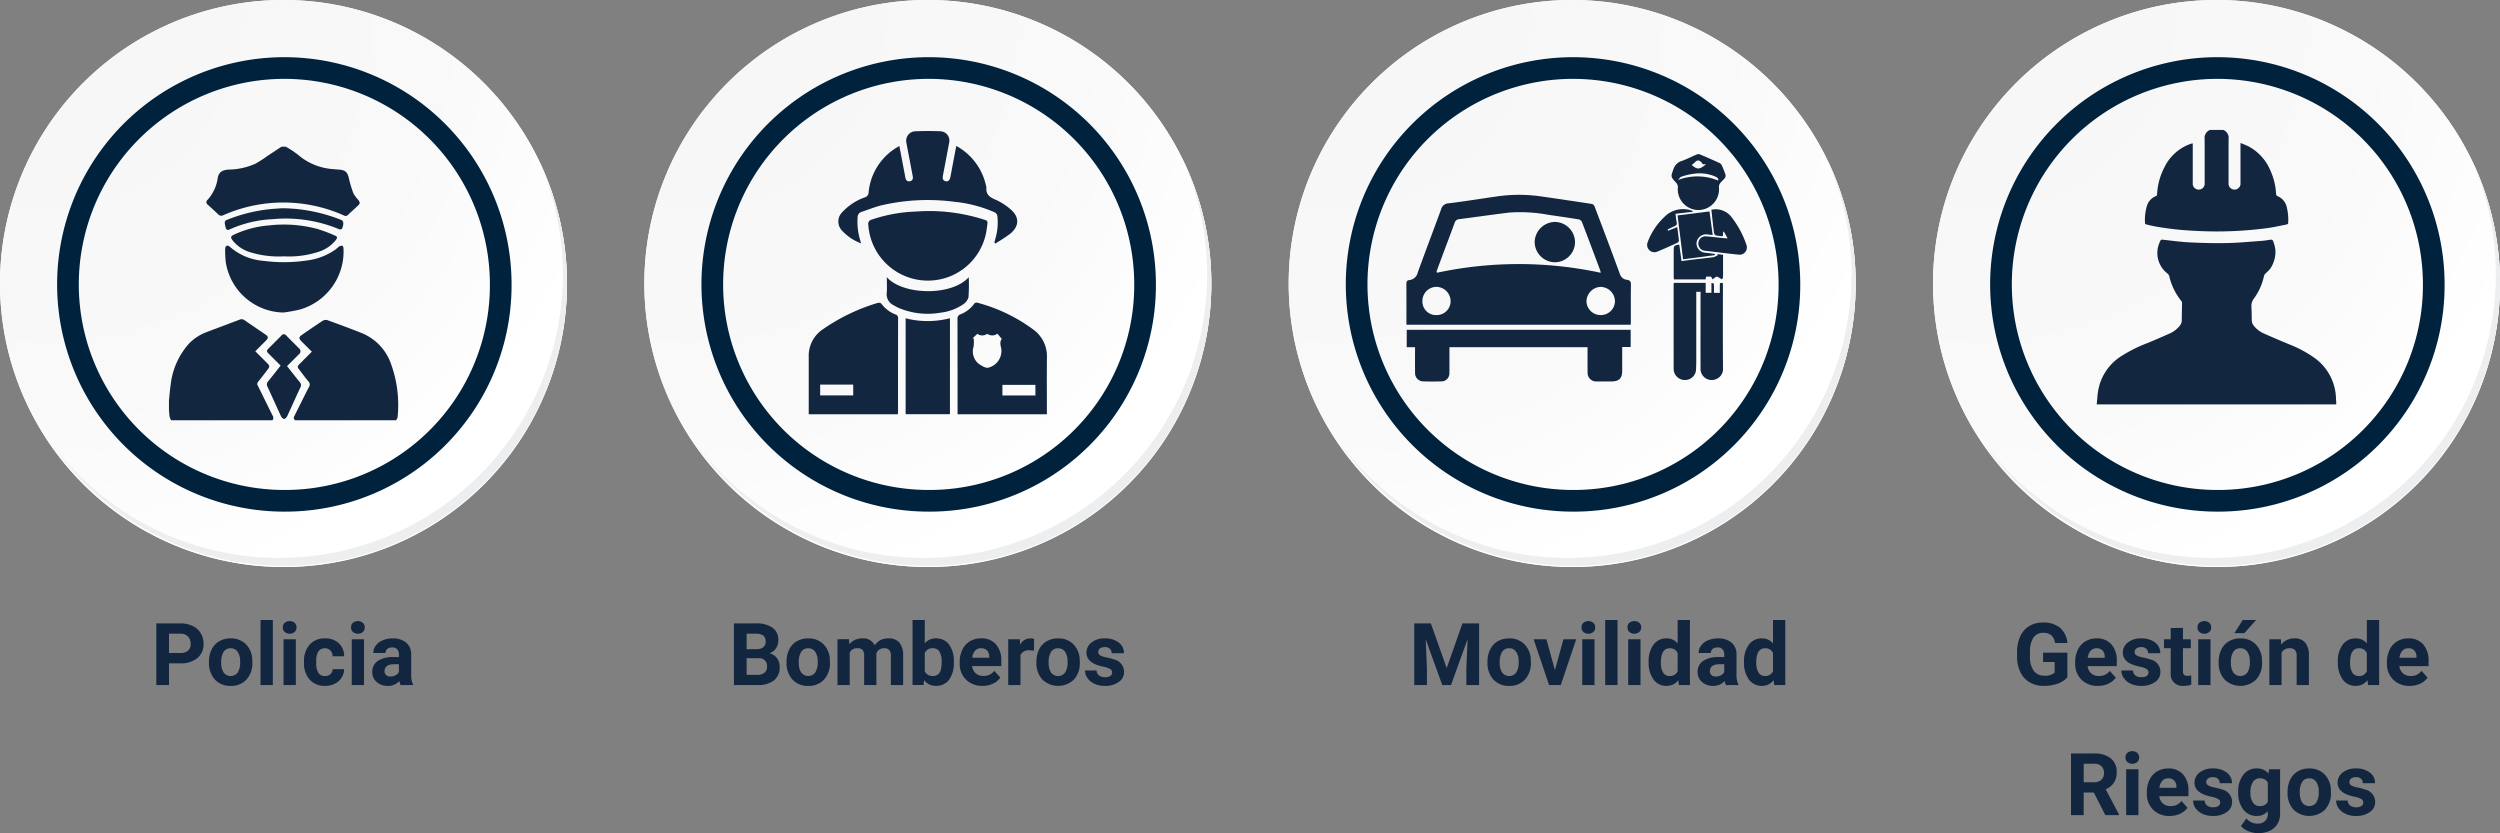 <svg xmlns="http://www.w3.org/2000/svg" xmlns:xlink="http://www.w3.org/1999/xlink" width="461.331" height="153.741" viewBox="0 0 461.331 153.741">
  <rect x="0" y="0" width="461.331" height="153.741" fill="#808080" stroke="none"/>
  <defs>
    <radialGradient id="radial-gradient" cx="0.076" cy="0.019" r="1.465" gradientTransform="translate(0.001)" gradientUnits="objectBoundingBox">
      <stop offset="0" stop-color="#f6f6f7"/>
      <stop offset="0.477" stop-color="#f9f9fa"/>
      <stop offset="0.715" stop-color="#fff"/>
    </radialGradient>
  </defs>
  <g id="Grupo_88468" data-name="Grupo 88468" transform="translate(-808.271 -8955.309)">
    <path id="Minimize_your_develo" data-name="Minimize your develo" d="M10,10.992V15H7.66V3.625H12.1a5.134,5.134,0,0,1,2.254.469,3.454,3.454,0,0,1,1.5,1.332,3.714,3.714,0,0,1,.523,1.965,3.266,3.266,0,0,1-1.145,2.637,4.767,4.767,0,0,1-3.168.965Zm0-1.9H12.1a2.059,2.059,0,0,0,1.418-.437A1.591,1.591,0,0,0,14,7.406a1.876,1.876,0,0,0-.492-1.352,1.839,1.839,0,0,0-1.359-.531H10Zm7.375,1.6a5.013,5.013,0,0,1,.484-2.242A3.546,3.546,0,0,1,19.257,6.93a4.069,4.069,0,0,1,2.113-.539,3.849,3.849,0,0,1,2.793,1.047,4.2,4.2,0,0,1,1.207,2.844l.016.578A4.418,4.418,0,0,1,24.3,13.98a3.775,3.775,0,0,1-2.914,1.176,3.793,3.793,0,0,1-2.918-1.172,4.5,4.5,0,0,1-1.09-3.187Zm2.258.16A3.16,3.16,0,0,0,20.09,12.7a1.628,1.628,0,0,0,2.578.008,3.457,3.457,0,0,0,.461-2.015,3.128,3.128,0,0,0-.461-1.831,1.5,1.5,0,0,0-1.3-.649,1.474,1.474,0,0,0-1.281.646A3.516,3.516,0,0,0,19.636,10.856ZM29.16,15H26.894V3H29.16ZM33.4,15H31.136V6.547H33.4ZM31,4.359a1.112,1.112,0,0,1,.34-.836,1.465,1.465,0,0,1,1.848,0,1.105,1.105,0,0,1,.344.836,1.108,1.108,0,0,1-.348.844,1.448,1.448,0,0,1-1.836,0A1.108,1.108,0,0,1,31,4.359Zm7.773,8.977a1.481,1.481,0,0,0,1.016-.344,1.2,1.2,0,0,0,.406-.914h2.117a2.9,2.9,0,0,1-.469,1.574,3.093,3.093,0,0,1-1.262,1.109,3.949,3.949,0,0,1-1.77.395A3.67,3.67,0,0,1,35.957,14,4.56,4.56,0,0,1,34.91,10.82v-.148a4.508,4.508,0,0,1,1.039-3.117A3.627,3.627,0,0,1,38.8,6.391a3.555,3.555,0,0,1,2.543.9,3.2,3.2,0,0,1,.973,2.4H40.2a1.551,1.551,0,0,0-.406-1.072,1.51,1.51,0,0,0-2.223.163,3.333,3.333,0,0,0-.4,1.866v.235a3.375,3.375,0,0,0,.4,1.878A1.377,1.377,0,0,0,38.777,13.336ZM45.988,15H43.722V6.547h2.266ZM43.59,4.359a1.112,1.112,0,0,1,.34-.836,1.465,1.465,0,0,1,1.848,0,1.105,1.105,0,0,1,.344.836,1.108,1.108,0,0,1-.348.844,1.448,1.448,0,0,1-1.836,0A1.108,1.108,0,0,1,43.59,4.359ZM52.746,15a2.507,2.507,0,0,1-.227-.758,2.732,2.732,0,0,1-2.133.914,3,3,0,0,1-2.059-.719,2.312,2.312,0,0,1-.816-1.812,2.389,2.389,0,0,1,1-2.062,4.915,4.915,0,0,1,2.879-.727h1.039V9.352a1.393,1.393,0,0,0-.3-.937,1.183,1.183,0,0,0-.949-.352,1.345,1.345,0,0,0-.895.273.929.929,0,0,0-.324.75H47.7a2.268,2.268,0,0,1,.453-1.359,3,3,0,0,1,1.281-.98,4.669,4.669,0,0,1,1.859-.355,3.689,3.689,0,0,1,2.48.785,2.747,2.747,0,0,1,.918,2.207v3.664a4.041,4.041,0,0,0,.336,1.82V15Zm-1.867-1.57a1.945,1.945,0,0,0,.922-.223,1.462,1.462,0,0,0,.625-.6V11.156h-.844q-1.7,0-1.8,1.172l-.008.133a.9.9,0,0,0,.3.7A1.153,1.153,0,0,0,50.879,13.43Z" transform="translate(829.457 9066.722)" fill="#12263f"/>
    <path id="Minimize_your_develo-2" data-name="Minimize your develo" d="M2.32,15V3.625H6.3a5.232,5.232,0,0,1,3.141.793,2.712,2.712,0,0,1,1.07,2.324,2.57,2.57,0,0,1-.43,1.473,2.482,2.482,0,0,1-1.2.934,2.4,2.4,0,0,1,1.379.883,2.61,2.61,0,0,1,.5,1.625,3,3,0,0,1-1.047,2.484A4.713,4.713,0,0,1,6.742,15Zm2.344-4.953v3.07H6.672a1.938,1.938,0,0,0,1.293-.395,1.353,1.353,0,0,0,.465-1.09,1.428,1.428,0,0,0-1.617-1.586Zm0-1.656H6.4q1.773-.031,1.773-1.414a1.307,1.307,0,0,0-.449-1.113A2.363,2.363,0,0,0,6.3,5.523H4.664Zm7.367,2.3a5.013,5.013,0,0,1,.484-2.242A3.546,3.546,0,0,1,13.91,6.93a4.069,4.069,0,0,1,2.113-.539,3.849,3.849,0,0,1,2.793,1.047,4.2,4.2,0,0,1,1.207,2.844l.016.578a4.418,4.418,0,0,1-1.086,3.121,3.775,3.775,0,0,1-2.914,1.176,3.793,3.793,0,0,1-2.918-1.172,4.5,4.5,0,0,1-1.09-3.187Zm2.258.16a3.16,3.16,0,0,0,.453,1.843,1.628,1.628,0,0,0,2.578.008,3.457,3.457,0,0,0,.461-2.015A3.128,3.128,0,0,0,17.32,8.86a1.5,1.5,0,0,0-1.3-.649,1.474,1.474,0,0,0-1.281.646A3.516,3.516,0,0,0,14.289,10.856Zm9.258-4.309.07.945a2.971,2.971,0,0,1,2.43-1.1A2.255,2.255,0,0,1,28.289,7.68a2.9,2.9,0,0,1,2.539-1.289,2.521,2.521,0,0,1,2.047.8,3.681,3.681,0,0,1,.672,2.41V15H31.281V9.6A1.616,1.616,0,0,0,31,8.544a1.245,1.245,0,0,0-.992-.333,1.409,1.409,0,0,0-1.406.971L28.609,15H26.351V9.6a1.6,1.6,0,0,0-.289-1.065,1.257,1.257,0,0,0-.984-.329,1.463,1.463,0,0,0-1.391.8V15H21.429V6.547Zm19.352,4.3a5.119,5.119,0,0,1-.867,3.168,2.872,2.872,0,0,1-2.422,1.137,2.639,2.639,0,0,1-2.2-1.055l-.1.9H35.281V3h2.258V7.3a2.571,2.571,0,0,1,2.055-.914,2.9,2.9,0,0,1,2.426,1.137,5.126,5.126,0,0,1,.879,3.2Zm-2.258-.172A3.381,3.381,0,0,0,40.234,8.8a1.372,1.372,0,0,0-1.211-.592,1.489,1.489,0,0,0-1.484.885v3.346a1.509,1.509,0,0,0,1.5.893,1.4,1.4,0,0,0,1.438-1.081A5.6,5.6,0,0,0,40.64,10.679Zm7.539,4.477a4.15,4.15,0,0,1-3.027-1.141,4.054,4.054,0,0,1-1.168-3.039v-.219a5.106,5.106,0,0,1,.492-2.277,3.612,3.612,0,0,1,1.395-1.547,3.914,3.914,0,0,1,2.059-.543,3.508,3.508,0,0,1,2.73,1.094,4.444,4.444,0,0,1,1,3.1v.922H46.273a2.1,2.1,0,0,0,.66,1.328,2,2,0,0,0,1.395.5,2.437,2.437,0,0,0,2.039-.945l1.109,1.242A3.389,3.389,0,0,1,50.1,14.754,4.511,4.511,0,0,1,48.179,15.156Zm-.258-6.945a1.411,1.411,0,0,0-1.09.455,2.357,2.357,0,0,0-.535,1.3h3.141V9.788a1.681,1.681,0,0,0-.406-1.165A1.456,1.456,0,0,0,47.922,8.211Zm9.766.453a6.134,6.134,0,0,0-.812-.062,1.654,1.654,0,0,0-1.68.867V15H52.937V6.547H55.07l.063,1.008a2.092,2.092,0,0,1,1.883-1.164,2.366,2.366,0,0,1,.7.1ZM58.14,10.7a5.013,5.013,0,0,1,.484-2.242A3.546,3.546,0,0,1,60.019,6.93a4.069,4.069,0,0,1,2.113-.539,3.849,3.849,0,0,1,2.793,1.047,4.2,4.2,0,0,1,1.207,2.844l.016.578a4.418,4.418,0,0,1-1.086,3.121,4.209,4.209,0,0,1-5.832,0A4.5,4.5,0,0,1,58.14,10.8Zm2.258.16a3.16,3.16,0,0,0,.453,1.843,1.628,1.628,0,0,0,2.578.008,3.457,3.457,0,0,0,.461-2.015,3.128,3.128,0,0,0-.461-1.831,1.5,1.5,0,0,0-1.3-.649,1.474,1.474,0,0,0-1.281.646A3.516,3.516,0,0,0,60.4,10.856Zm11.719,1.808a.727.727,0,0,0-.41-.652,4.659,4.659,0,0,0-1.316-.426q-3.016-.633-3.016-2.562a2.323,2.323,0,0,1,.934-1.879,3.766,3.766,0,0,1,2.441-.754,4.053,4.053,0,0,1,2.574.758,2.388,2.388,0,0,1,.965,1.969H72.031a1.092,1.092,0,0,0-.312-.8A1.322,1.322,0,0,0,70.742,8a1.351,1.351,0,0,0-.883.258.814.814,0,0,0-.312.656.7.7,0,0,0,.355.605,3.657,3.657,0,0,0,1.2.4,9.8,9.8,0,0,1,1.422.379,2.336,2.336,0,0,1,1.789,2.273,2.2,2.2,0,0,1-.992,1.871,4.28,4.28,0,0,1-2.562.715,4.47,4.47,0,0,1-1.887-.379,3.166,3.166,0,0,1-1.293-1.039,2.414,2.414,0,0,1-.469-1.426H69.25a1.179,1.179,0,0,0,.445.922,1.766,1.766,0,0,0,1.109.32,1.635,1.635,0,0,0,.98-.246A.766.766,0,0,0,72.117,12.664Z" transform="translate(941.384 9066.722)" fill="#12263f"/>
    <path id="Minimize_your_develo-3" data-name="Minimize your develo" d="M7,3.625l2.922,8.25,2.906-8.25H15.9V15H13.55V11.891l.234-5.367L10.715,15H9.105L6.043,6.531l.234,5.359V15H3.933V3.625ZM17.449,10.7a5.013,5.013,0,0,1,.484-2.242A3.546,3.546,0,0,1,19.328,6.93a4.069,4.069,0,0,1,2.113-.539,3.849,3.849,0,0,1,2.793,1.047,4.2,4.2,0,0,1,1.207,2.844l.016.578a4.418,4.418,0,0,1-1.086,3.121,3.775,3.775,0,0,1-2.914,1.176,3.793,3.793,0,0,1-2.918-1.172,4.5,4.5,0,0,1-1.09-3.187Zm2.258.16A3.16,3.16,0,0,0,20.16,12.7a1.628,1.628,0,0,0,2.578.008,3.457,3.457,0,0,0,.461-2.015,3.128,3.128,0,0,0-.461-1.831,1.5,1.5,0,0,0-1.3-.649,1.474,1.474,0,0,0-1.281.646A3.516,3.516,0,0,0,19.707,10.856Zm10.188,1.387,1.57-5.7h2.359L30.972,15H28.816L25.965,6.547h2.359ZM37.2,15H34.933V6.547H37.2ZM34.8,4.359a1.112,1.112,0,0,1,.34-.836,1.465,1.465,0,0,1,1.848,0,1.105,1.105,0,0,1,.344.836,1.108,1.108,0,0,1-.348.844,1.448,1.448,0,0,1-1.836,0A1.108,1.108,0,0,1,34.8,4.359ZM41.441,15H39.175V3h2.266Zm4.242,0H43.418V6.547h2.266Zm-2.4-10.641a1.112,1.112,0,0,1,.34-.836,1.465,1.465,0,0,1,1.848,0,1.105,1.105,0,0,1,.344.836,1.108,1.108,0,0,1-.348.844,1.448,1.448,0,0,1-1.836,0A1.108,1.108,0,0,1,43.285,4.359Zm3.906,6.352a5.094,5.094,0,0,1,.887-3.148A2.877,2.877,0,0,1,50.5,6.391a2.589,2.589,0,0,1,2.039.922V3h2.266V15H52.769l-.109-.9a2.657,2.657,0,0,1-2.172,1.055,2.869,2.869,0,0,1-2.395-1.176A5.258,5.258,0,0,1,47.191,10.711Zm2.258.161a3.355,3.355,0,0,0,.414,1.829,1.348,1.348,0,0,0,1.2.636,1.51,1.51,0,0,0,1.477-.887V9.1a1.489,1.489,0,0,0-1.461-.887Q49.449,8.211,49.449,10.872ZM61.457,15a2.507,2.507,0,0,1-.227-.758,2.732,2.732,0,0,1-2.133.914,3,3,0,0,1-2.059-.719,2.312,2.312,0,0,1-.816-1.812,2.389,2.389,0,0,1,1-2.062A4.915,4.915,0,0,1,60.1,9.836h1.039V9.352a1.393,1.393,0,0,0-.3-.937,1.183,1.183,0,0,0-.949-.352,1.345,1.345,0,0,0-.895.273.929.929,0,0,0-.324.75H56.41a2.268,2.268,0,0,1,.453-1.359,3,3,0,0,1,1.281-.98A4.669,4.669,0,0,1,60,6.391a3.689,3.689,0,0,1,2.48.785A2.747,2.747,0,0,1,63.4,9.383v3.664a4.041,4.041,0,0,0,.336,1.82V15ZM59.59,13.43a1.945,1.945,0,0,0,.922-.223,1.462,1.462,0,0,0,.625-.6V11.156h-.844q-1.7,0-1.8,1.172l-.008.133a.9.9,0,0,0,.3.7A1.153,1.153,0,0,0,59.59,13.43Zm5.2-2.719a5.094,5.094,0,0,1,.887-3.148A2.877,2.877,0,0,1,68.1,6.391a2.589,2.589,0,0,1,2.039.922V3H72.4V15H70.363l-.109-.9a2.657,2.657,0,0,1-2.172,1.055,2.869,2.869,0,0,1-2.395-1.176A5.258,5.258,0,0,1,64.785,10.711Zm2.258.161a3.355,3.355,0,0,0,.414,1.829,1.348,1.348,0,0,0,1.2.636,1.51,1.51,0,0,0,1.477-.887V9.1a1.489,1.489,0,0,0-1.461-.887Q67.043,8.211,67.043,10.872Z" transform="translate(1065.311 9066.722)" fill="#12263f"/>
    <path id="Minimize_your_develo-4" data-name="Minimize your develo" d="M24.789,13.563A4.068,4.068,0,0,1,23,14.738a7.492,7.492,0,0,1-2.562.418,5.076,5.076,0,0,1-2.59-.645,4.3,4.3,0,0,1-1.719-1.871,6.585,6.585,0,0,1-.621-2.883V8.984a6.994,6.994,0,0,1,.574-2.949,4.248,4.248,0,0,1,1.656-1.906,4.771,4.771,0,0,1,2.535-.66,4.751,4.751,0,0,1,3.164.965,4.123,4.123,0,0,1,1.352,2.809H22.507a2.268,2.268,0,0,0-.691-1.43,2.208,2.208,0,0,0-1.473-.453,2.078,2.078,0,0,0-1.82.9A4.724,4.724,0,0,0,17.89,8.93v.727a4.5,4.5,0,0,0,.68,2.7,2.327,2.327,0,0,0,1.992.914,2.6,2.6,0,0,0,1.883-.562V10.75H20.312V9.023h4.477Zm5.641,1.594A4.15,4.15,0,0,1,27.4,14.016a4.054,4.054,0,0,1-1.168-3.039v-.219a5.106,5.106,0,0,1,.492-2.277,3.612,3.612,0,0,1,1.395-1.547,3.914,3.914,0,0,1,2.059-.543,3.508,3.508,0,0,1,2.73,1.094,4.444,4.444,0,0,1,1,3.1v.922H28.523a2.1,2.1,0,0,0,.66,1.328,2,2,0,0,0,1.395.5,2.437,2.437,0,0,0,2.039-.945l1.109,1.242a3.389,3.389,0,0,1-1.375,1.121A4.511,4.511,0,0,1,30.429,15.156Zm-.258-6.945a1.411,1.411,0,0,0-1.09.455,2.357,2.357,0,0,0-.535,1.3h3.141V9.788a1.681,1.681,0,0,0-.406-1.165A1.456,1.456,0,0,0,30.172,8.211Zm9.594,4.453a.727.727,0,0,0-.41-.652,4.659,4.659,0,0,0-1.316-.426q-3.016-.633-3.016-2.562a2.323,2.323,0,0,1,.934-1.879A3.766,3.766,0,0,1,38.4,6.391a4.053,4.053,0,0,1,2.574.758,2.388,2.388,0,0,1,.965,1.969H39.679a1.092,1.092,0,0,0-.312-.8A1.322,1.322,0,0,0,38.39,8a1.351,1.351,0,0,0-.883.258.814.814,0,0,0-.312.656.7.7,0,0,0,.355.605,3.657,3.657,0,0,0,1.2.4,9.8,9.8,0,0,1,1.422.379,2.336,2.336,0,0,1,1.789,2.273,2.2,2.2,0,0,1-.992,1.871,4.28,4.28,0,0,1-2.562.715,4.47,4.47,0,0,1-1.887-.379,3.166,3.166,0,0,1-1.293-1.039,2.414,2.414,0,0,1-.469-1.426H36.9a1.179,1.179,0,0,0,.445.922,1.766,1.766,0,0,0,1.109.32,1.635,1.635,0,0,0,.98-.246A.766.766,0,0,0,39.765,12.664Zm6.352-8.2V6.547h1.445V8.2H46.117v4.219a1.007,1.007,0,0,0,.18.672.9.9,0,0,0,.688.2,3.6,3.6,0,0,0,.664-.055v1.711a4.648,4.648,0,0,1-1.367.2,2.156,2.156,0,0,1-2.422-2.4V8.2H42.625V6.547h1.234V4.469ZM51.2,15H48.937V6.547H51.2ZM48.8,4.359a1.112,1.112,0,0,1,.34-.836,1.465,1.465,0,0,1,1.848,0,1.105,1.105,0,0,1,.344.836,1.108,1.108,0,0,1-.348.844,1.448,1.448,0,0,1-1.836,0A1.108,1.108,0,0,1,48.8,4.359ZM52.711,10.7a5.013,5.013,0,0,1,.484-2.242A3.546,3.546,0,0,1,54.59,6.93,4.069,4.069,0,0,1,56.7,6.391,3.849,3.849,0,0,1,59.5,7.438,4.2,4.2,0,0,1,60.7,10.281l.016.578a4.418,4.418,0,0,1-1.086,3.121,4.209,4.209,0,0,1-5.832,0,4.5,4.5,0,0,1-1.09-3.187Zm2.258.16a3.16,3.16,0,0,0,.453,1.843A1.628,1.628,0,0,0,58,12.706a3.457,3.457,0,0,0,.461-2.015A3.128,3.128,0,0,0,58,8.86a1.5,1.5,0,0,0-1.3-.649,1.474,1.474,0,0,0-1.281.646A3.516,3.516,0,0,0,54.968,10.856ZM57.148,3h2.461L57.445,5.422H55.609Zm7.039,3.547.07.977a2.951,2.951,0,0,1,2.43-1.133,2.453,2.453,0,0,1,2,.789,3.682,3.682,0,0,1,.672,2.359V15H67.1V9.581a1.47,1.47,0,0,0-.312-1.045,1.4,1.4,0,0,0-1.039-.325,1.553,1.553,0,0,0-1.43.814V15H62.062V6.547ZM74.7,10.711a5.094,5.094,0,0,1,.887-3.148,2.877,2.877,0,0,1,2.426-1.172,2.589,2.589,0,0,1,2.039.922V3H82.32V15H80.281l-.109-.9A2.657,2.657,0,0,1,78,15.156a2.869,2.869,0,0,1-2.395-1.176A5.258,5.258,0,0,1,74.7,10.711Zm2.258.161a3.355,3.355,0,0,0,.414,1.829,1.348,1.348,0,0,0,1.2.636,1.51,1.51,0,0,0,1.477-.887V9.1a1.489,1.489,0,0,0-1.461-.887Q76.961,8.211,76.961,10.872Zm11,4.285a4.15,4.15,0,0,1-3.027-1.141,4.054,4.054,0,0,1-1.168-3.039v-.219a5.106,5.106,0,0,1,.492-2.277,3.612,3.612,0,0,1,1.395-1.547,3.914,3.914,0,0,1,2.059-.543,3.508,3.508,0,0,1,2.73,1.094,4.444,4.444,0,0,1,1,3.1v.922H86.054a2.1,2.1,0,0,0,.66,1.328,2,2,0,0,0,1.395.5,2.437,2.437,0,0,0,2.039-.945l1.109,1.242a3.389,3.389,0,0,1-1.375,1.121A4.511,4.511,0,0,1,87.961,15.156ZM87.7,8.211a1.411,1.411,0,0,0-1.09.455,2.357,2.357,0,0,0-.535,1.3h3.141V9.788a1.681,1.681,0,0,0-.406-1.165A1.456,1.456,0,0,0,87.7,8.211ZM29.672,34.836H27.8V39H25.461V27.625h4.227a4.778,4.778,0,0,1,3.109.9,3.1,3.1,0,0,1,1.094,2.539,3.5,3.5,0,0,1-.5,1.941,3.437,3.437,0,0,1-1.527,1.238l2.461,4.648V39H31.8Zm-1.867-1.9h1.891a1.936,1.936,0,0,0,1.367-.449,1.606,1.606,0,0,0,.484-1.238,1.719,1.719,0,0,0-.457-1.266,1.9,1.9,0,0,0-1.4-.461H27.8ZM37.906,39H35.64V30.547h2.266Zm-2.4-10.641a1.112,1.112,0,0,1,.34-.836,1.465,1.465,0,0,1,1.848,0,1.193,1.193,0,0,1,0,1.68,1.448,1.448,0,0,1-1.836,0A1.108,1.108,0,0,1,35.507,28.359Zm8.148,10.8a4.15,4.15,0,0,1-3.027-1.141,4.054,4.054,0,0,1-1.168-3.039v-.219a5.106,5.106,0,0,1,.492-2.277,3.612,3.612,0,0,1,1.395-1.547,3.914,3.914,0,0,1,2.059-.543,3.508,3.508,0,0,1,2.73,1.094,4.444,4.444,0,0,1,1,3.1v.922H41.75a2.1,2.1,0,0,0,.66,1.328,2,2,0,0,0,1.395.5,2.437,2.437,0,0,0,2.039-.945l1.109,1.242a3.389,3.389,0,0,1-1.375,1.121A4.511,4.511,0,0,1,43.656,39.156ZM43.4,32.211a1.411,1.411,0,0,0-1.09.455,2.357,2.357,0,0,0-.535,1.3h3.141v-.181a1.681,1.681,0,0,0-.406-1.165A1.456,1.456,0,0,0,43.4,32.211Zm9.594,4.453a.727.727,0,0,0-.41-.652,4.659,4.659,0,0,0-1.316-.426q-3.016-.633-3.016-2.562a2.323,2.323,0,0,1,.934-1.879,3.766,3.766,0,0,1,2.441-.754,4.053,4.053,0,0,1,2.574.758,2.388,2.388,0,0,1,.965,1.969H52.906a1.092,1.092,0,0,0-.312-.8A1.322,1.322,0,0,0,51.617,32a1.351,1.351,0,0,0-.883.258.814.814,0,0,0-.312.656.7.7,0,0,0,.355.605,3.657,3.657,0,0,0,1.2.4A9.8,9.8,0,0,1,53.4,34.3a2.336,2.336,0,0,1,1.789,2.273,2.205,2.205,0,0,1-.992,1.871,4.28,4.28,0,0,1-2.562.715,4.47,4.47,0,0,1-1.887-.379,3.166,3.166,0,0,1-1.293-1.039,2.414,2.414,0,0,1-.469-1.426h2.141a1.179,1.179,0,0,0,.445.922,1.766,1.766,0,0,0,1.109.32,1.635,1.635,0,0,0,.98-.246A.766.766,0,0,0,52.992,36.664Zm3.32-1.953a4.954,4.954,0,0,1,.926-3.133,3,3,0,0,1,2.5-1.187,2.631,2.631,0,0,1,2.164.953l.094-.8h2.047v8.172a3.613,3.613,0,0,1-.5,1.93,3.236,3.236,0,0,1-1.418,1.25,4.985,4.985,0,0,1-2.141.43,4.635,4.635,0,0,1-1.812-.371A3.217,3.217,0,0,1,56.828,41l1-1.375a2.645,2.645,0,0,0,2.047.945,1.936,1.936,0,0,0,1.4-.48,1.8,1.8,0,0,0,.5-1.363v-.453a2.612,2.612,0,0,1-2.055.883,2.992,2.992,0,0,1-2.465-1.191,4.953,4.953,0,0,1-.941-3.16Zm2.258.161a3.1,3.1,0,0,0,.461,1.809,1.465,1.465,0,0,0,1.266.655,1.567,1.567,0,0,0,1.477-.777V32.988a1.563,1.563,0,0,0-1.461-.777,1.474,1.474,0,0,0-1.277.667A3.5,3.5,0,0,0,58.57,34.872Zm6.852-.176a5.013,5.013,0,0,1,.484-2.242A3.546,3.546,0,0,1,67.3,30.93a4.069,4.069,0,0,1,2.113-.539,3.849,3.849,0,0,1,2.793,1.047,4.2,4.2,0,0,1,1.207,2.844l.016.578a4.418,4.418,0,0,1-1.086,3.121,4.209,4.209,0,0,1-5.832,0,4.5,4.5,0,0,1-1.09-3.187Zm2.258.16a3.16,3.16,0,0,0,.453,1.843,1.628,1.628,0,0,0,2.578.008,3.457,3.457,0,0,0,.461-2.015,3.128,3.128,0,0,0-.461-1.831,1.5,1.5,0,0,0-1.3-.649,1.474,1.474,0,0,0-1.281.646A3.516,3.516,0,0,0,67.679,34.856ZM79.4,36.664a.727.727,0,0,0-.41-.652,4.659,4.659,0,0,0-1.316-.426q-3.016-.633-3.016-2.562a2.323,2.323,0,0,1,.934-1.879,3.766,3.766,0,0,1,2.441-.754,4.053,4.053,0,0,1,2.574.758,2.388,2.388,0,0,1,.965,1.969H79.312a1.092,1.092,0,0,0-.312-.8A1.322,1.322,0,0,0,78.023,32a1.351,1.351,0,0,0-.883.258.814.814,0,0,0-.312.656.7.7,0,0,0,.355.605,3.657,3.657,0,0,0,1.2.4A9.8,9.8,0,0,1,79.8,34.3a2.336,2.336,0,0,1,1.789,2.273,2.2,2.2,0,0,1-.992,1.871,4.28,4.28,0,0,1-2.562.715,4.47,4.47,0,0,1-1.887-.379,3.166,3.166,0,0,1-1.293-1.039,2.414,2.414,0,0,1-.469-1.426h2.141a1.179,1.179,0,0,0,.445.922,1.766,1.766,0,0,0,1.109.32,1.635,1.635,0,0,0,.98-.246A.766.766,0,0,0,79.4,36.664Z" transform="translate(1164.978 9066.722)" fill="#12263f"/>
    <g id="Grupo_87594" data-name="Grupo 87594" transform="translate(808.271 8955.309)">
      <g id="Grupo_18531" data-name="Grupo 18531" transform="translate(0 0)">
        <g id="Grupo_18423" data-name="Grupo 18423" transform="translate(0 0)">
          <g id="Grupo_18421" data-name="Grupo 18421">
            <g id="Grupo_18420" data-name="Grupo 18420">
              <g id="Grupo_18419" data-name="Grupo 18419">
                <path id="Trazado_40936" data-name="Trazado 40936" d="M299.247,2198.031a52.312,52.312,0,1,1-52.311-52.31A52.311,52.311,0,0,1,299.247,2198.031Z" transform="translate(-194.623 -2145.721)" fill="#fff"/>
              </g>
            </g>
          </g>
          <path id="Trazado_40937" data-name="Trazado 40937" d="M298.764,2197.505a52.311,52.311,0,1,0-52.311,52.313A52.1,52.1,0,0,0,298.764,2197.505Z" transform="translate(-194.14 -2145.195)" fill="url(#radial-gradient)"/>
          <path id="Trazado_40938" data-name="Trazado 40938" d="M282.128,2193.272A39.93,39.93,0,1,0,242.2,2233.2,39.781,39.781,0,0,0,282.128,2193.272Z" transform="translate(-189.728 -2140.787)" fill="none" stroke="#00223d" stroke-miterlimit="10" stroke-width="4"/>
          <g id="Grupo_18422" data-name="Grupo 18422" transform="translate(9.268 29.369)">
            <path id="Trazado_40939" data-name="Trazado 40939" d="M290.612,2164.488a52.318,52.318,0,0,1-90.067,52.1,52.152,52.152,0,0,0,90.067-52.1Z" transform="translate(-200.545 -2164.488)" fill="#eceef0"/>
          </g>
        </g>
      </g>
      <g id="OhjwJj.tif" transform="translate(-78.106 -508.931)">
        <g id="Grupo_87598" data-name="Grupo 87598" transform="translate(109.283 536)">
          <path id="Trazado_139373" data-name="Trazado 139373" d="M109.283,873.9c.1-.927.165-1.858.3-2.779a13.739,13.739,0,0,1,3.285-7.6,8.711,8.711,0,0,1,3.319-2.227c2.032-.78,4.076-1.527,6.108-2.307a.927.927,0,0,1,.959.11c1.265.88,2.545,1.738,3.815,2.609.587.4.6.649.09,1.164-.635.636-1.272,1.27-1.945,1.942.747.746,1.466,1.461,2.182,2.179.5.5.51.658.086,1.209-.57.741-1.127,1.494-1.723,2.213a.61.61,0,0,0-.062.779c.915,1.833,1.809,3.678,2.723,5.512a.669.669,0,0,1-.053.845H109.677a3.258,3.258,0,0,1-.277-.682c-.071-.424-.081-.859-.116-1.29Z" transform="translate(-109.283 -827.061)" fill="#12263f"/>
          <path id="Trazado_139374" data-name="Trazado 139374" d="M343.2,878.691c-.372-.22-.324-.5-.154-.835.894-1.771,1.761-3.556,2.673-5.318a.8.8,0,0,0-.113-1.029c-.571-.676-1.094-1.394-1.634-2.1-.441-.573-.435-.655.062-1.155l2.214-2.222c-.674-.672-1.324-1.316-1.969-1.965-.453-.457-.43-.752.091-1.109,1.285-.88,2.563-1.771,3.868-2.619a1.1,1.1,0,0,1,.848-.137c2.169.787,4.335,1.584,6.477,2.442a9.5,9.5,0,0,1,5.325,5.748,22.16,22.16,0,0,1,1.178,9.744,1.691,1.691,0,0,1-.269.55Z" transform="translate(-319.877 -828.205)" fill="#12263f"/>
          <path id="Trazado_139375" data-name="Trazado 139375" d="M193.946,536a17.717,17.717,0,0,1,2.243,1.468,11.031,11.031,0,0,0,6.47,2.668c.407.04.815.065,1.223.1,1.067.09,1.477.516,1.713,1.556a19.936,19.936,0,0,0,.84,2.806,5.923,5.923,0,0,0,.9,1.221c.369.5.355.678-.085,1.087-.6.558-1.214,1.1-1.806,1.671a.585.585,0,0,1-.739.123,27.363,27.363,0,0,0-22.266-.062.76.76,0,0,1-.936-.145c-.635-.594-1.271-1.187-1.919-1.766a.559.559,0,0,1-.06-.923,7.487,7.487,0,0,0,1.873-4.039c.2-1.07.847-1.477,2.076-1.546a12.326,12.326,0,0,0,4.9-1.09,23.389,23.389,0,0,0,2.3-1.485q1.243-.818,2.483-1.641Z" transform="translate(-172.398 -536)" fill="#12263f"/>
          <path id="Trazado_139376" data-name="Trazado 139376" d="M225.2,733.447a10.986,10.986,0,0,1-10.611-9.214,19.055,19.055,0,0,1-.121-2.6.676.676,0,0,1,.277-.509.577.577,0,0,1,.514.13,10.612,10.612,0,0,0,6.276,2.656,28.717,28.717,0,0,0,7.942-.058,11.622,11.622,0,0,0,5.442-2.1,6.5,6.5,0,0,1,.6-.5.868.868,0,0,1,.58-.115c.1.024.194.287.2.446a11.141,11.141,0,0,1-8.068,11.32A29.622,29.622,0,0,1,225.2,733.447Z" transform="translate(-204.092 -702.845)" fill="#12263f"/>
          <path id="Trazado_139377" data-name="Trazado 139377" d="M235.369,687.68a17.754,17.754,0,0,1-6.077-.723,6.521,6.521,0,0,1-3.445-2.317c-.322-.45-.265-.671.232-.919a18.843,18.843,0,0,1,6.655-1.76,23.922,23.922,0,0,1,8.864.674,28.051,28.051,0,0,1,3.161,1.189c.525.218.539.406.2.856a6.634,6.634,0,0,1-3.3,2.2A17.577,17.577,0,0,1,235.369,687.68Z" transform="translate(-214.173 -667.445)" fill="#12263f"/>
          <path id="Trazado_139378" data-name="Trazado 139378" d="M296.317,892.9c.8,1.016,1.553,1.989,2.332,2.938a.829.829,0,0,1,.123,1.013c-.822,1.75-1.6,3.523-2.417,5.274-.109.232-.391.533-.589.53s-.471-.308-.581-.542c-.841-1.8-1.643-3.61-2.476-5.409a.843.843,0,0,1,.124-.992c.763-.942,1.507-1.9,2.3-2.9-.713-.712-1.418-1.414-2.12-2.117-.527-.527-.526-.628,0-1.156.753-.755,1.513-1.5,2.257-2.267a.547.547,0,0,1,.915,0c.767.787,1.553,1.556,2.324,2.338a.682.682,0,0,1,.005,1.106C297.8,891.437,297.073,892.151,296.317,892.9Z" transform="translate(-274.526 -852.413)" fill="#12263f"/>
          <path id="Trazado_139379" data-name="Trazado 139379" d="M224.319,651.17a30.135,30.135,0,0,1,10.94,2.181.691.691,0,0,1,.332.51,2.415,2.415,0,0,1-.153.865c-.106.326-.3.456-.679.291a25.675,25.675,0,0,0-12.267-1.821,21.547,21.547,0,0,0-7.969,1.927c-.343.164-.53-.062-.63-.337a5.542,5.542,0,0,1-.16-.769.572.572,0,0,1,.425-.716,29.246,29.246,0,0,1,7.835-1.953C222.872,651.257,223.756,651.212,224.319,651.17Z" transform="translate(-203.416 -639.814)" fill="#12263f"/>
        </g>
      </g>
    </g>
    <g id="Grupo_87597" data-name="Grupo 87597" transform="translate(1046.075 8955.309)">
      <g id="Grupo_18531-2" data-name="Grupo 18531" transform="translate(0 0)">
        <g id="Grupo_18423-2" data-name="Grupo 18423" transform="translate(0 0)">
          <g id="Grupo_18421-2" data-name="Grupo 18421">
            <g id="Grupo_18420-2" data-name="Grupo 18420">
              <g id="Grupo_18419-2" data-name="Grupo 18419">
                <path id="Trazado_40936-2" data-name="Trazado 40936" d="M299.247,2198.031a52.312,52.312,0,1,1-52.311-52.31A52.311,52.311,0,0,1,299.247,2198.031Z" transform="translate(-194.623 -2145.721)" fill="#fff"/>
              </g>
            </g>
          </g>
          <path id="Trazado_40937-2" data-name="Trazado 40937" d="M298.764,2197.505a52.311,52.311,0,1,0-52.311,52.313A52.1,52.1,0,0,0,298.764,2197.505Z" transform="translate(-194.14 -2145.195)" fill="url(#radial-gradient)"/>
          <path id="Trazado_40938-2" data-name="Trazado 40938" d="M282.128,2193.272A39.93,39.93,0,1,0,242.2,2233.2,39.781,39.781,0,0,0,282.128,2193.272Z" transform="translate(-189.728 -2140.787)" fill="none" stroke="#00223d" stroke-miterlimit="10" stroke-width="4"/>
          <g id="Grupo_18422-2" data-name="Grupo 18422" transform="translate(9.268 29.369)">
            <path id="Trazado_40939-2" data-name="Trazado 40939" d="M290.612,2164.488a52.318,52.318,0,0,1-90.067,52.1,52.152,52.152,0,0,0,90.067-52.1Z" transform="translate(-200.545 -2164.488)" fill="#eceef0"/>
          </g>
        </g>
      </g>
      <g id="Grupo_87600" data-name="Grupo 87600" transform="translate(287.799 -1073.209)">
        <path id="Trazado_139386" data-name="Trazado 139386" d="M-224.687,1187.7h-41.386v-.685c0-2.258.009-4.516-.008-6.774,0-.438.047-.721.572-.778a1.756,1.756,0,0,0,1.517-1.369c1.406-3.895,2.887-7.763,4.306-11.653a1.491,1.491,0,0,1,1.419-1.142c3.076-.377,6.136-.878,9.205-1.314a28.5,28.5,0,0,1,8.074.076q4.543.65,9.079,1.346a.8.8,0,0,1,.536.415c1.591,4.186,3.179,8.374,4.712,12.581a1.5,1.5,0,0,0,1.329,1.015c.522.1.7.335.69.892-.038,2.257-.015,4.516-.017,6.774C-224.66,1187.285-224.677,1187.482-224.687,1187.7Zm-35.832-9.814.1.222a71.958,71.958,0,0,1,30.206.014c-.074-.307-.089-.425-.13-.533-1.116-2.973-2.226-5.948-3.37-8.91a.9.9,0,0,0-.618-.42q-2.741-.446-5.493-.826a28.182,28.182,0,0,0-7.282-.425c-3.077.373-6.144.823-9.219,1.216a.926.926,0,0,0-.856.692c-.766,2.1-1.561,4.182-2.343,6.272C-259.857,1176.089-260.187,1176.99-260.519,1177.889Zm30.325,8.036a2.6,2.6,0,0,0,2.606-2.6,2.7,2.7,0,0,0-2.647-2.6,2.725,2.725,0,0,0-2.614,2.642A2.612,2.612,0,0,0-230.195,1185.925Zm-30.344,0a2.556,2.556,0,0,0,2.616-2.634,2.653,2.653,0,0,0-2.6-2.569,2.6,2.6,0,0,0-2.6,2.609A2.5,2.5,0,0,0-260.538,1185.925Z" transform="translate(0 -54.573)" fill="#12263f"/>
        <path id="Trazado_139387" data-name="Trazado 139387" d="M-224.23,1369.536v3.171h-1.561c0,1.494,0,2.923,0,4.352,0,1.444-.566,2.006-2.016,2.009-.887,0-1.774.009-2.661,0a1.59,1.59,0,0,1-1.709-1.695c-.019-1.33-.007-2.661-.008-3.992,0-.2,0-.392,0-.638h-25.488c0,1.023,0,2.005,0,2.987,0,.6.012,1.21-.005,1.814a1.473,1.473,0,0,1-1.479,1.513q-1.662.044-3.326,0a1.533,1.533,0,0,1-1.53-1.612c-.02-1.35-.006-2.7-.007-4.052,0-.2,0-.395,0-.65h-1.534v-3.206Z" transform="translate(-0.463 -235.467)" fill="#12263f"/>
        <path id="Trazado_139388" data-name="Trazado 139388" d="M146.466,1299.573h-.8c0,.265,0,.5,0,.736q0,6.047,0,12.094c0,.483-.023.966-.042,1.449a2,2,0,0,1-1.994,2,2.058,2.058,0,0,1-2.131-1.891,3.413,3.413,0,0,1-.01-.362q0-7.621,0-15.241c0-.136.023-.272.037-.433h5.876v1.842h1.065v-1.781c.463-.014.463-.014.463.686,0,.358,0,.717,0,1.106h1.084c0-.49-.009-.968,0-1.445.01-.408.021-.407.517-.378a.554.554,0,0,1,.053.163c0,2.8-.014,5.6-.013,8.406q0,3.536.026,7.072a2.012,2.012,0,0,1-1.243,2.085,2.061,2.061,0,0,1-2.9-1.95c-.01-4.435,0-8.871,0-13.306C146.466,1300.165,146.466,1299.9,146.466,1299.573Z" transform="translate(-358.253 -172.522)" fill="#12263f"/>
        <path id="Trazado_139389" data-name="Trazado 139389" d="M143.28,1111.967a3.832,3.832,0,0,1-3.79-4.232,1.187,1.187,0,0,0-.326-.811c-1.045-1.126-.991-1.091-.475-2.545a2.276,2.276,0,0,1,1.553-1.477c.9-.33,1.764-.778,2.653-1.153a.891.891,0,0,1,.607-.07c1.242.519,2.473,1.065,3.7,1.625a.875.875,0,0,1,.387.413,17.39,17.39,0,0,1,.694,1.734.778.778,0,0,1-.122.613c-.252.334-.606.593-.855.929a1.2,1.2,0,0,0-.241.733A3.828,3.828,0,0,1,143.28,1111.967Zm3.652-5.44c.087-.43-.233-.586-.538-.737a7.327,7.327,0,0,0-4.016-.507,10.706,10.706,0,0,0-2.264.543c-.234.075-.391.39-.584.595A9.99,9.99,0,0,1,146.932,1106.527Zm-2.832-3c-.429-.756-1-.9-1.422-.414a5.049,5.049,0,0,1-.638.534c1.023.885,1.412.886,2.636-.12Z" transform="translate(-355.47)" fill="#12263f"/>
        <path id="Trazado_139390" data-name="Trazado 139390" d="M184.534,1191.13l-.71-1.257-.121.047-.048.813a8.376,8.376,0,0,1-1.313-.154c-.153-.041-.311-.336-.336-.532-.178-1.4-.322-2.795-.477-4.2a3.66,3.66,0,0,1,3.782,1.444,17.193,17.193,0,0,1,2.706,5.091,1.351,1.351,0,0,1-1.531,1.74c-1.523-.149-3.042-.345-4.562-.522-.5-.058-1-.122-1.5-.178a1.345,1.345,0,0,1-1.294-1.435,1.32,1.32,0,0,1,1.507-1.228c.984.073,1.963.2,2.945.3C183.839,1191.085,184.1,1191.1,184.534,1191.13Z" transform="translate(-391.327 -73.93)" fill="#12263f"/>
        <path id="Trazado_139391" data-name="Trazado 139391" d="M154.319,1197.071l-5.859.767-1.014-8.1,5.893-.734.59,4.352c-.335-.034-.6-.054-.873-.089a1.783,1.783,0,0,0-2.1,1.432,1.725,1.725,0,0,0,1.7,1.933c.564.062,1.126.144,1.689.216Z" transform="translate(-363.484 -76.78)" fill="#12263f"/>
        <path id="Trazado_139392" data-name="Trazado 139392" d="M142.532,1239.561c.136,1,.272,1.991.417,3.051.87-.114,1.7-.229,2.529-.329,1.14-.137,2.284-.245,3.42-.407a2.6,2.6,0,0,0,.738-.374l-.059-.193,1.034.148v2.279c0,.625.011,1.251-.01,1.875,0,.125-.131.245-.2.368-.122-.07-.242-.144-.366-.211-.2-.106-.394-.283-.594-.288-.166,0-.338.194-.505.306-.088.059-.17.126-.254.19l-.283-.5h-.9l-.128.511h-5.83c-.014-.239-.035-.431-.035-.624q0-2.329,0-4.658C141.5,1239.8,141.573,1239.72,142.532,1239.561Z" transform="translate(-358.255 -121.221)" fill="#12263f"/>
        <path id="Trazado_139393" data-name="Trazado 139393" d="M109.268,1186.079l-3.148.362a14.306,14.306,0,0,0,.206,1.537c.1.431-.06.621-.422.772-.427.178-.839.392-1.257.59l.106.231,1.685-.671c.108.856.224,1.666.3,2.48a.513.513,0,0,1-.252.4c-1.26.577-2.522,1.153-3.805,1.678a1.347,1.347,0,0,1-1.716-1.748,12.274,12.274,0,0,1,3.594-5.126,4.846,4.846,0,0,1,4.7-.669Z" transform="translate(-322.53 -73.786)" fill="#12263f"/>
        <path id="Trazado_139399" data-name="Trazado 139399" d="M-70.471,1208.707a3.8,3.8,0,0,1,3.763-3.7,3.767,3.767,0,0,1,3.685,3.71,3.746,3.746,0,0,1-3.778,3.732A3.78,3.78,0,0,1-70.471,1208.707Z" transform="translate(-171.938 -90.844)" fill="#12263f"/>
      </g>
    </g>
    <g id="Grupo_87595" data-name="Grupo 87595" transform="translate(927.173 8955.309)">
      <g id="Grupo_18531-3" data-name="Grupo 18531" transform="translate(0 0)">
        <g id="Grupo_18423-3" data-name="Grupo 18423" transform="translate(0 0)">
          <g id="Grupo_18421-3" data-name="Grupo 18421">
            <g id="Grupo_18420-3" data-name="Grupo 18420">
              <g id="Grupo_18419-3" data-name="Grupo 18419">
                <path id="Trazado_40936-3" data-name="Trazado 40936" d="M299.247,2198.031a52.312,52.312,0,1,1-52.311-52.31A52.311,52.311,0,0,1,299.247,2198.031Z" transform="translate(-194.623 -2145.721)" fill="#fff"/>
              </g>
            </g>
          </g>
          <path id="Trazado_40937-3" data-name="Trazado 40937" d="M298.764,2197.505a52.311,52.311,0,1,0-52.311,52.313A52.1,52.1,0,0,0,298.764,2197.505Z" transform="translate(-194.14 -2145.195)" fill="url(#radial-gradient)"/>
          <path id="Trazado_40938-3" data-name="Trazado 40938" d="M282.128,2193.272A39.93,39.93,0,1,0,242.2,2233.2,39.781,39.781,0,0,0,282.128,2193.272Z" transform="translate(-189.728 -2140.787)" fill="none" stroke="#00223d" stroke-miterlimit="10" stroke-width="4"/>
          <g id="Grupo_18422-3" data-name="Grupo 18422" transform="translate(9.268 29.369)">
            <path id="Trazado_40939-3" data-name="Trazado 40939" d="M290.612,2164.488a52.318,52.318,0,0,1-90.067,52.1,52.152,52.152,0,0,0,90.067-52.1Z" transform="translate(-200.545 -2164.488)" fill="#eceef0"/>
          </g>
        </g>
      </g>
      <g id="JuGuCu.tif" transform="translate(296.094 -581.4)">
        <g id="Grupo_87599" data-name="Grupo 87599" transform="translate(-265.76 605.573)">
          <path id="Trazado_139380" data-name="Trazado 139380" d="M-249.316,868.135h-16.442v-.717q0-4.947,0-9.894a5.853,5.853,0,0,1,2.712-5.142,35.2,35.2,0,0,1,10.032-4.8.738.738,0,0,1,.646.124,5.834,5.834,0,0,0,2.611,2,.677.677,0,0,1,.49.721q-.022,8.616-.012,17.233C-249.281,867.811-249.3,867.959-249.316,868.135Zm-14.333-3.481h6.1v-1.993h-6.1Z" transform="translate(265.76 -815.858)" fill="#12263f"/>
          <path id="Trazado_139381" data-name="Trazado 139381" d="M-39.725,867.884H-56.207v-.678q0-8.449-.014-16.9a.8.8,0,0,1,.562-.87,5.5,5.5,0,0,0,2.54-1.984.593.593,0,0,1,.526-.164,30.407,30.407,0,0,1,10.413,5,6.047,6.047,0,0,1,2.461,5.089c-.028,3.231-.007,6.462-.007,9.694ZM-53.43,853.861l.2.039a6.945,6.945,0,0,1-.017,1.5,2.892,2.892,0,0,0,1.457,3.493,2.2,2.2,0,0,0,1.128.421,3.182,3.182,0,0,0,2.523-3.517c-.148-.673-.325-1.307.094-1.819l-.812-.974a1.5,1.5,0,0,1-1.714.118.336.336,0,0,0-.29-.014,1.5,1.5,0,0,1-1.7-.072Zm11.587,10.558V862.46h-6.089v1.959Z" transform="translate(83.673 -815.611)" fill="#12263f"/>
          <path id="Trazado_139382" data-name="Trazado 139382" d="M-219.856,626.308a9.039,9.039,0,0,1-3.553-2.4,2.4,2.4,0,0,1-.024-3.239,10.406,10.406,0,0,1,4.246-2.84.971.971,0,0,0,.719-.9,10.832,10.832,0,0,1,4.956-8.156c.214-.143.443-.264.722-.428.362,1.9.713,3.741,1.063,5.58.016.086.024.173.043.258.1.467.368.769.873.653.475-.109.573-.483.489-.923q-.4-2.121-.808-4.242-.177-.932-.349-1.865a1.744,1.744,0,0,1,1.63-2.181c1.545-.062,3.1-.063,4.64,0a1.719,1.719,0,0,1,1.6,2.139q-.556,2.991-1.132,5.979c-.094.49-.114.942.486,1.1.469.123.772-.188.9-.868.35-1.859.7-3.718,1.066-5.646a11.019,11.019,0,0,1,5.47,7.246,1.481,1.481,0,0,1,.092.447c-.112,1.25.594,1.77,1.661,2.215a11.067,11.067,0,0,1,2.745,1.741c1.707,1.421,1.708,3.129,0,4.54a28.479,28.479,0,0,1-2.764,1.815l-.174-.144c.051-.211.1-.424.153-.633a10.378,10.378,0,0,0,.41-4.2.911.911,0,0,0-.6-.815,24.428,24.428,0,0,0-7.3-1.9,37.8,37.8,0,0,0-13.442.636c-1.263.3-2.475.819-3.716,1.217a1.029,1.029,0,0,0-.741,1.074,11.442,11.442,0,0,0,.436,4.013C-220.007,625.755-219.958,625.941-219.856,626.308Z" transform="translate(229.515 -605.573)" fill="#12263f"/>
          <path id="Trazado_139383" data-name="Trazado 139383" d="M-170.873,731.376a11.02,11.02,0,0,1-10.986-10.26.807.807,0,0,1,.618-.993,28.3,28.3,0,0,1,8.2-1.493,32.969,32.969,0,0,1,11.824,1.273c1.57.51,1.44.182,1.213,1.908A10.936,10.936,0,0,1-170.873,731.376Z" transform="translate(192.856 -703.767)" fill="#12263f"/>
          <path id="Trazado_139384" data-name="Trazado 139384" d="M-129.248,887.03v-17.7a16.384,16.384,0,0,0,8.175-.013V887.03Z" transform="translate(147.133 -834.767)" fill="#12263f"/>
          <path id="Trazado_139385" data-name="Trazado 139385" d="M-155.95,811.49c2.942,3.337,11.993,3.531,15.117,0a32.768,32.768,0,0,1-.046,3.7,2.328,2.328,0,0,1-.972,1.3,9.272,9.272,0,0,1-4.181,1.546,13.783,13.783,0,0,1-7.677-.852,8.562,8.562,0,0,1-.98-.517,2.245,2.245,0,0,1-1.277-2.3C-155.887,813.465-155.95,812.547-155.95,811.49Z" transform="translate(170.361 -784.512)" fill="#12263f"/>
        </g>
      </g>
    </g>
    <g id="Grupo_87596" data-name="Grupo 87596" transform="translate(1164.978 8955.309)">
      <g id="Grupo_18531-4" data-name="Grupo 18531" transform="translate(0 0)">
        <g id="Grupo_18423-4" data-name="Grupo 18423" transform="translate(0 0)">
          <g id="Grupo_18421-4" data-name="Grupo 18421">
            <g id="Grupo_18420-4" data-name="Grupo 18420">
              <g id="Grupo_18419-4" data-name="Grupo 18419">
                <path id="Trazado_40936-4" data-name="Trazado 40936" d="M299.247,2198.031a52.312,52.312,0,1,1-52.311-52.31A52.311,52.311,0,0,1,299.247,2198.031Z" transform="translate(-194.623 -2145.721)" fill="#fff"/>
              </g>
            </g>
          </g>
          <path id="Trazado_40937-4" data-name="Trazado 40937" d="M298.764,2197.505a52.311,52.311,0,1,0-52.311,52.313A52.1,52.1,0,0,0,298.764,2197.505Z" transform="translate(-194.14 -2145.195)" fill="url(#radial-gradient)"/>
          <path id="Trazado_40938-4" data-name="Trazado 40938" d="M282.128,2193.272A39.93,39.93,0,1,0,242.2,2233.2,39.781,39.781,0,0,0,282.128,2193.272Z" transform="translate(-189.728 -2140.787)" fill="none" stroke="#00223d" stroke-miterlimit="10" stroke-width="4"/>
          <g id="Grupo_18422-4" data-name="Grupo 18422" transform="translate(9.268 29.369)">
            <path id="Trazado_40939-4" data-name="Trazado 40939" d="M290.612,2164.488a52.318,52.318,0,0,1-90.067,52.1,52.152,52.152,0,0,0,90.067-52.1Z" transform="translate(-200.545 -2164.488)" fill="#eceef0"/>
          </g>
        </g>
      </g>
      <g id="yiuctu" transform="translate(-228.717 -947.026)">
        <g id="Grupo_87601" data-name="Grupo 87601" transform="translate(258.924 971)">
          <path id="Trazado_139400" data-name="Trazado 139400" d="M418.98,971a1.588,1.588,0,0,1,.989,1.683c-.02,2.7-.009,5.4-.01,8.107a1.107,1.107,0,1,0,2.2-.013q0-3.5,0-7.006v-.362c.551.232,1.071.407,1.549.661a9.016,9.016,0,0,1,4.03,4.563,11.846,11.846,0,0,1,.99,4.141.462.462,0,0,0,.33.469,2.86,2.86,0,0,1,1.641,2.009,9.748,9.748,0,0,1,.26,2.974c0,.076-.155.2-.254.216-1.159.232-2.314.494-3.482.661a70.533,70.533,0,0,1-13.429.52,55.783,55.783,0,0,1-7.381-.815c-.561-.1-1.116-.24-1.67-.377-.081-.02-.2-.129-.2-.2A9.02,9.02,0,0,1,404.9,985a2.791,2.791,0,0,1,1.643-1.783c.215-.083.221-.233.232-.408a11.918,11.918,0,0,1,1.323-4.862,8.492,8.492,0,0,1,4.851-4.369c.115-.039.233-.068.383-.112.007.117.018.212.018.308q0,3.5,0,7.006a1.107,1.107,0,1,0,2.2.013c0-2.7.011-5.405-.009-8.107a1.59,1.59,0,0,1,.989-1.682Z" transform="translate(-395.631 -971)" fill="#12263f"/>
          <path id="Trazado_139401" data-name="Trazado 139401" d="M303.107,1332.4H258.924c.085-.839.123-1.663.259-2.471a9.421,9.421,0,0,1,4.323-6.465,26.611,26.611,0,0,1,4.723-2.359q2.105-.866,4.182-1.8a4.891,4.891,0,0,0,1.808-1.382,1.633,1.633,0,0,0,.4-1.058c0-1.06.038-2.12.048-3.18a.581.581,0,0,0-.122-.354,11.385,11.385,0,0,1-2.248-4.635,1.041,1.041,0,0,0-.288-.423,4.767,4.767,0,0,1-1.719-5.1,5.192,5.192,0,0,1,.393-.988c.07-.171.194-.2.369-.178,1.683.177,3.362.416,5.05.5,2.279.112,4.566.169,6.847.124,2.077-.041,4.151-.243,6.225-.39a15.854,15.854,0,0,0,1.7-.218c.327-.059.544.012.635.329a6.616,6.616,0,0,1,.387,1.556,5.684,5.684,0,0,1-.894,3.376,8.514,8.514,0,0,1-.968,1,.939.939,0,0,0-.237.392,10.956,10.956,0,0,1-1.842,4.164,2.23,2.23,0,0,0-.483,1.588c.044.814.06,1.63.059,2.445a1.625,1.625,0,0,0,.411,1.055,4.843,4.843,0,0,0,1.809,1.381c1.524.684,3.065,1.33,4.605,1.977a21.616,21.616,0,0,1,4.911,2.649,9.493,9.493,0,0,1,3.807,7.322q.031.534.059,1.068C303.136,1332.346,303.122,1332.365,303.107,1332.4Z" transform="translate(-258.924 -1281.752)" fill="#12263f"/>
        </g>
      </g>
    </g>
  </g>
</svg>
